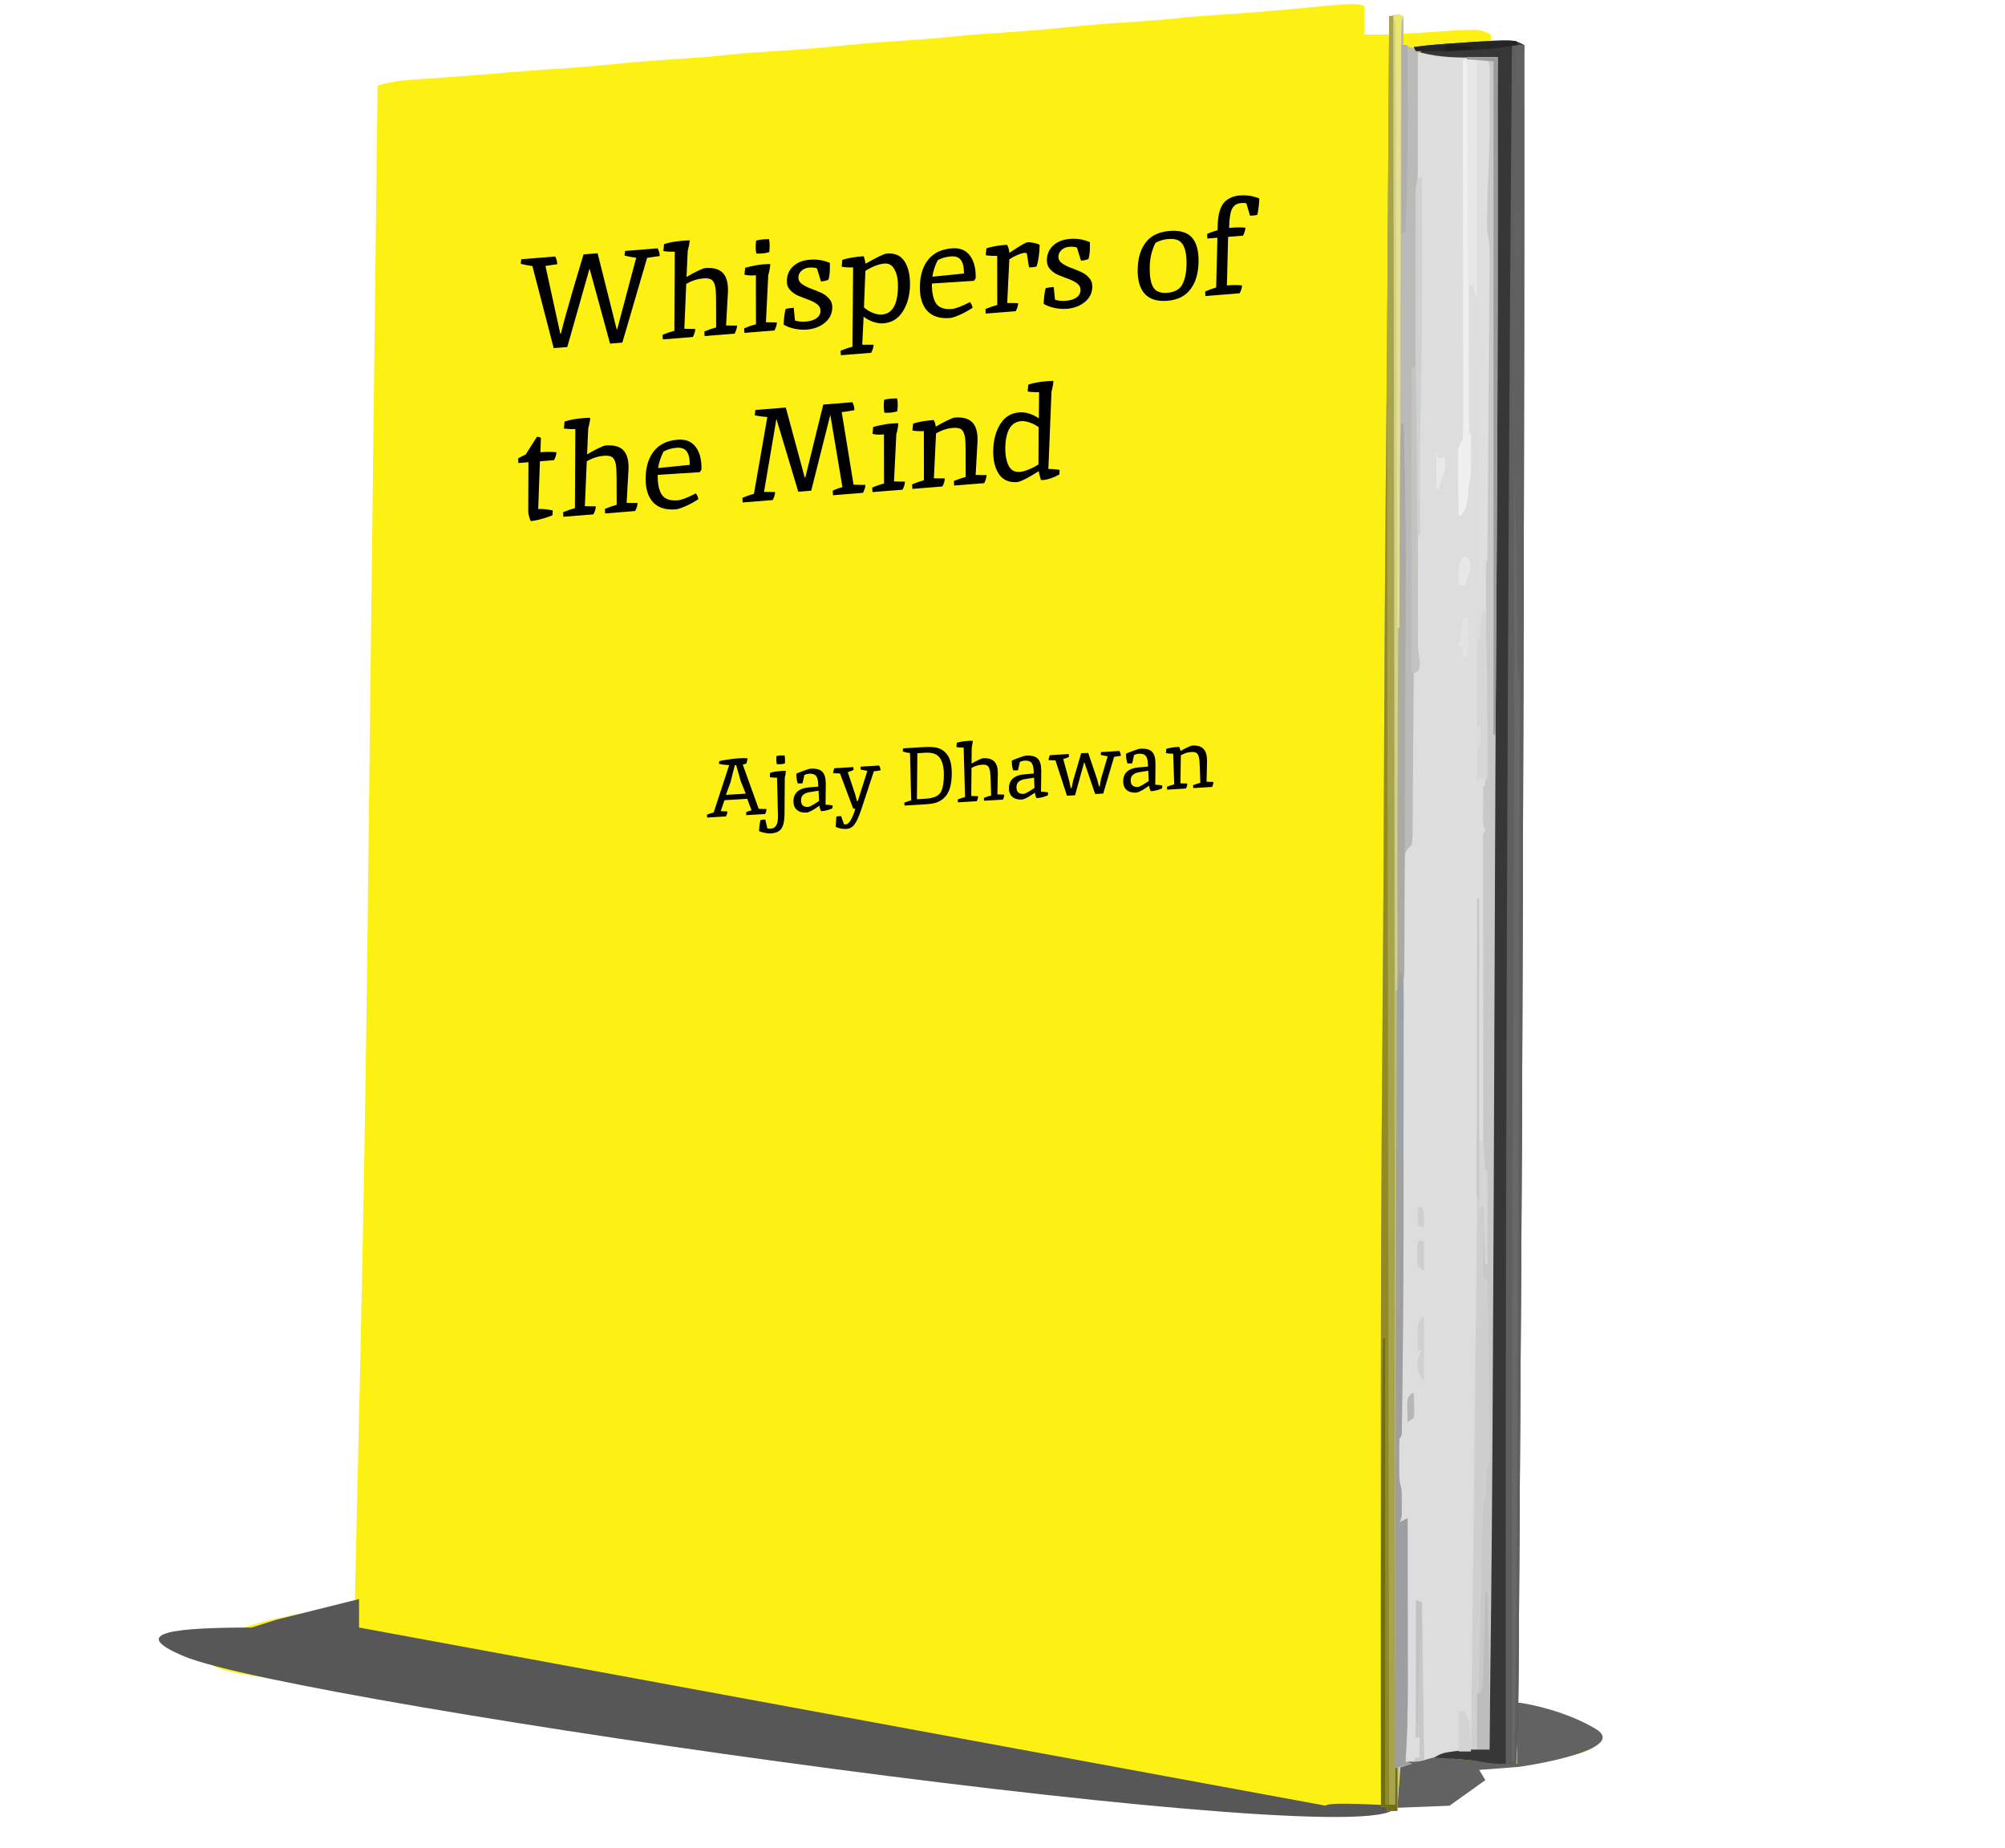 <svg width="980" height="903" viewBox="0 0 980 903" fill="none" xmlns="http://www.w3.org/2000/svg">
<g clip-path="url(#clip0_43_13)">
<path d="M666.99 2.966C666.91 7.563 666.829 12.161 666.747 16.897C676.625 17.003 686.357 16.605 696.219 15.902C723.006 13.999 723.006 13.999 728.675 16.897C727.179 105.77 725.583 194.642 722.719 334.295C722.489 345.421 722.259 356.546 722.03 367.672C720.167 458.102 718.297 548.532 714.937 686.626C714.733 694.823 714.53 703.019 714.327 711.216C713.339 751.11 712.338 791.003 711.317 830.897C712.537 830.957 713.756 831.017 715.012 831.079C716.63 831.163 718.248 831.247 719.867 831.332C720.668 831.371 721.47 831.41 722.295 831.45C727.445 831.724 732.342 832.313 737.362 833.412C739.634 833.888 741.873 834.188 744.187 834.442C749.598 835.062 754.575 836.539 759.762 838.041C761.635 838.578 763.512 839.102 765.393 839.611C775.432 842.356 775.432 842.356 779.3 844.828C780.561 848.078 780.518 850.552 779.143 853.784C774.166 856.967 769.22 858.031 763.33 857.764C762.279 858.421 761.228 859.078 760.146 859.755C754.616 860.828 748.938 860.863 743.335 860.75C743.323 861.407 743.312 862.063 743.3 862.74C742.066 862.719 740.833 862.699 739.562 862.678C735.472 862.678 731.591 863.119 727.538 863.735C724.735 864.081 721.929 864.404 719.124 864.73C719.805 865.387 720.486 866.044 721.188 866.72C720.8 869.323 720.247 871.339 718.967 873.686C717.582 873.686 716.196 873.686 714.769 873.686C714.757 874.343 714.746 875 714.734 875.676C713.349 875.676 711.963 875.676 710.536 875.676C710.524 876.333 710.513 876.99 710.501 877.667C709.387 877.867 709.387 877.867 708.251 878.071C705.173 878.674 702.151 879.401 699.108 880.154C694.913 881.15 690.829 881.999 686.524 882.396C684.771 882.58 683.025 882.83 681.286 883.114C668.837 885.026 656.46 884.899 643.909 884.837C640.129 884.819 636.348 884.817 632.567 884.817C617.056 884.795 601.681 884.51 586.294 882.767C584.717 882.592 583.14 882.419 581.563 882.246C580.278 882.104 580.278 882.104 578.967 881.959C573.119 881.327 567.264 880.746 561.411 880.154C558.873 879.895 556.336 879.636 553.798 879.377C549.619 878.951 545.439 878.534 541.257 878.133C532.442 877.273 523.831 876.067 515.164 874.366C512.168 873.86 509.306 873.492 506.283 873.23C501.01 872.743 495.783 872.083 490.547 871.354C489.606 871.225 488.666 871.095 487.697 870.962C475.464 869.274 463.24 867.525 451.017 865.777C437.016 863.777 423.005 861.872 408.969 860.08C402.86 859.299 396.754 858.499 390.648 857.702C389.418 857.543 388.187 857.383 386.919 857.218C375.603 855.74 364.324 854.083 353.054 852.345C343.327 850.847 333.594 849.396 323.837 848.062C322.917 847.935 321.996 847.808 321.048 847.678C320.2 847.563 319.352 847.449 318.479 847.331C317.371 847.182 317.371 847.182 316.242 847.029C314.09 846.762 314.09 846.762 311.132 846.818C311.144 846.162 311.155 845.505 311.167 844.828C310.475 845.017 309.783 845.205 309.07 845.399C304.974 845.947 301.334 845.319 297.328 844.641C295.535 844.356 293.741 844.071 291.947 843.786C290.987 843.632 290.027 843.477 289.038 843.318C283.697 842.471 278.343 841.691 272.99 840.91C271.846 840.742 270.703 840.575 269.525 840.402C261.047 839.166 252.559 838.005 244.064 836.867C233.746 835.485 223.457 833.984 213.176 832.389C204.991 831.129 196.788 830 188.573 828.906C176.234 827.26 163.953 825.39 151.678 823.39C148.995 822.958 146.31 822.539 143.623 822.127C105.124 816.218 105.124 816.218 99.838 809.463C99.48 808.655 99.122 807.847 98.753 807.014C99.111 806.357 99.469 805.7 99.837 805.024C100.53 805.024 101.223 805.024 101.937 805.024C101.948 804.367 101.96 803.71 101.971 803.033C117.813 794.13 136.875 790.329 154.731 787.112C153.302 787.392 156.16 786.835 154.731 787.112C165.768 784.962 170.055 784.126 173.676 784.126C173.953 788.067 172.736 798.973 173.022 803.033C174.758 715.853 177.582 621.71 179.273 484.132C179.293 482.514 179.312 480.896 179.332 479.277C179.81 439.652 180.281 400.026 180.748 360.4C181.05 334.745 181.355 309.089 181.662 283.434C181.672 282.579 181.682 281.723 181.693 280.842C181.795 272.248 181.898 263.653 182.001 255.058C182.21 237.578 182.419 220.097 182.628 202.617C182.637 201.815 182.647 201.013 182.657 200.186C183.287 147.382 183.911 94.579 184.534 41.775C189.938 40.254 195.006 39.363 200.598 39.007C201.414 38.949 202.23 38.891 203.071 38.831C205.703 38.645 208.335 38.469 210.967 38.292C214.603 38.037 218.239 37.778 221.875 37.519C222.758 37.456 223.642 37.394 224.553 37.33C239.239 36.287 253.88 34.782 268.577 33.876C280.474 33.14 292.32 32.11 304.185 30.936C314.486 29.932 324.785 29.196 335.11 28.539C341.856 28.103 348.571 27.574 355.293 26.848C363.496 25.964 371.697 25.422 379.928 24.92C391.627 24.203 403.264 23.179 414.927 21.98C425.084 20.953 435.238 20.229 445.422 19.583C452.208 19.146 458.963 18.619 465.726 17.892C473.732 17.032 481.737 16.474 489.77 15.964C499.999 15.312 510.185 14.46 520.385 13.414C531.829 12.241 543.262 11.355 554.739 10.627C561.525 10.191 568.28 9.663 575.043 8.936C583.006 8.083 590.967 7.518 598.956 7.008C609.837 6.313 620.684 5.422 631.54 4.396C662.376 1.499 662.376 1.499 666.99 2.966Z" fill="#FCF113"/>
<path d="M682 882.5C685 909 145 832.5 90 809.5C60.82 797.298 87.862 795.489 123 795.412L135.5 791.5L175.5 781.5V795.412L648 882.5C648 880.333 682 882.5 682 882.5Z" fill="#575757"/>
<path d="M684.5 863.5L683 883.5L708.5 882.5L726 870L723 865L742.5 863.5C760.833 860.833 794 853.4 780 845C766 836.6 748.5 832.833 741.5 832V862H736L700.5 858.5L695 860L687.5 861L690 862L684.5 863.5Z" fill="#626262"/>
<path d="M693 26C696.838 25.933 700.421 25.916 704.223 26.465C709.613 27.229 715.001 27.366 720.438 27.563C721.551 27.606 722.664 27.649 723.811 27.693C726.54 27.799 729.27 27.901 732 28C732.111 107.793 732.082 187.583 731.562 267.375C731.551 269.099 731.54 270.822 731.529 272.546C731.523 273.405 731.518 274.264 731.512 275.149C731.506 276.012 731.501 276.875 731.495 277.765C731.489 278.632 731.484 279.499 731.478 280.393C731.413 290.396 731.349 300.399 731.285 310.402C731.279 311.333 731.273 312.264 731.267 313.223C731.043 348.629 730.884 384.035 730.746 419.441C730.741 420.751 730.736 422.061 730.731 423.411C730.671 438.846 730.612 454.281 730.554 469.716C730.272 544.262 729.989 618.808 729.545 693.353C729.511 699.084 729.478 704.815 729.446 710.545C729.173 758.7 728.634 806.849 728 855C727.331 855.075 726.661 855.15 725.971 855.228C722.876 855.581 719.782 855.947 716.688 856.313C715.635 856.43 714.582 856.548 713.498 856.67C707.303 857.413 701.503 858.53 695.546 860.403C693 861 693 861 687 861C687 822.06 687 783.12 687 743C686.01 743.33 685.02 743.66 684 744C684.008 743.145 684.008 743.145 684.016 742.272C684.037 739.702 684.05 737.132 684.062 734.563C684.071 733.665 684.079 732.767 684.088 731.842C684.091 730.988 684.094 730.134 684.098 729.254C684.103 728.463 684.108 727.672 684.114 726.858C684.205 724.984 684.205 724.984 683 724C682.901 722.451 682.869 720.897 682.867 719.344C682.866 718.404 682.865 717.464 682.863 716.496C682.869 715.013 682.869 715.013 682.875 713.5C682.871 712.511 682.867 711.523 682.863 710.504C682.865 709.564 682.866 708.625 682.867 707.656C682.868 706.788 682.869 705.92 682.871 705.025C683 703 683 703 684 702C684.126 699.396 684.186 696.818 684.205 694.212C684.215 693.385 684.225 692.557 684.235 691.705C684.267 688.903 684.292 686.102 684.316 683.301C684.337 681.295 684.358 679.288 684.379 677.282C684.436 671.782 684.485 666.282 684.532 660.782C684.563 657.311 684.595 653.841 684.628 650.37C684.972 613.676 685.046 576.984 685.004 540.288C684.929 471.188 684.929 471.188 685.289 442.844C685.312 440.835 685.329 438.827 685.346 436.818C685.379 433.26 685.43 429.702 685.488 426.145C685.495 425.135 685.501 424.126 685.508 423.086C685.527 422.181 685.547 421.276 685.568 420.343C685.579 419.569 685.59 418.794 685.601 417.996C686 416 686 416 687.503 414.727C689.941 411.914 689.413 408.577 689.385 405.028C689.39 404.216 689.396 403.404 689.401 402.568C689.411 400.805 689.414 399.042 689.411 397.279C689.406 394.488 689.42 391.698 689.439 388.907C689.476 382.98 689.49 377.052 689.5 371.125C689.512 364.264 689.534 357.402 689.58 350.541C689.594 347.793 689.589 345.045 689.585 342.297C689.594 340.608 689.604 338.92 689.615 337.231C689.609 336.468 689.603 335.705 689.597 334.92C689.636 331.506 689.808 329.319 691.587 326.361C693.509 323.15 692.642 321.668 692 318C691.849 315.033 691.865 312.069 691.873 309.098C691.871 308.212 691.87 307.326 691.868 306.413C691.864 303.446 691.867 300.479 691.871 297.513C691.869 295.381 691.867 293.249 691.865 291.117C691.861 285.309 691.863 279.502 691.866 273.694C691.868 267.552 691.866 261.41 691.864 255.268C691.862 244.89 691.865 234.511 691.87 224.133C691.874 213.608 691.875 203.084 691.87 192.559C691.818 79.448 691.818 79.448 693 26Z" fill="#DDDDDD"/>
<path d="M745 22C745.053 111.31 745.01 200.618 744.605 340.958C744.57 352.138 744.537 363.319 744.503 374.5C743.96 556.549 743.96 556.549 743.109 686.083C743.013 699.788 742.927 713.492 742.844 727.197C742.763 740.485 742.679 753.773 742.591 767.06C742.581 768.647 742.571 770.234 742.56 771.82C742.555 772.597 742.55 773.374 742.545 774.175C742.51 779.477 742.478 784.78 742.446 790.082C742.404 797.011 742.357 803.94 742.308 810.87C742.29 813.366 742.275 815.862 742.26 818.359C742.177 832.932 741.828 847.449 741 862C739.406 862.011 737.812 862.019 736.217 862.025C735.329 862.03 734.442 862.034 733.527 862.039C730.411 861.991 727.445 861.584 724.375 861.062C716.6 859.855 708.85 859.387 701 859C704.54 856.64 706.922 856.41 711.125 855.875C713.016 855.624 713.016 855.624 714.945 855.367C717.895 855.047 720.787 854.961 723.753 854.977C724.952 854.982 724.952 854.982 726.174 854.987C727.078 854.993 727.078 854.993 728 855C727.999 854.133 727.998 853.265 727.997 852.372C727.956 814.132 727.929 775.892 728.184 737.652C728.191 736.575 728.191 736.575 728.198 735.476C728.248 727.96 728.3 720.445 728.353 712.929C728.485 694.319 728.604 675.708 728.719 657.098C728.728 655.652 728.728 655.652 728.737 654.178C728.944 620.638 729.095 587.099 729.219 553.559C729.228 551.158 729.237 548.758 729.245 546.357C729.287 535.227 729.327 524.098 729.368 512.968C729.691 424.113 730.112 335.26 731.062 177.937C731.074 176.04 731.086 174.143 731.098 172.245C731.394 124.163 731.694 76.082 732 28C731.322 28.007 730.645 28.014 729.947 28.022C726.828 28.051 723.709 28.068 720.59 28.086C718.991 28.103 718.991 28.103 717.361 28.121C708.725 28.157 700.298 27.566 692 25C691.67 24.34 691.34 23.68 691 23C698.557 21.936 706.138 21.443 713.75 20.938C715.044 20.847 716.338 20.756 717.672 20.662C739.728 19.183 739.728 19.183 745 22Z" fill="#373737"/>
<path d="M686 8C686 12.62 686 17.24 686 22C688.97 22.99 691.94 23.98 695 25C694.34 25.33 693.68 25.66 693 26C692.977 63.097 692.959 100.194 692.949 137.291C692.948 141.669 692.946 146.048 692.945 150.426C692.945 151.734 692.945 151.734 692.944 153.068C692.94 167.186 692.932 181.305 692.923 195.424C692.913 209.909 692.908 224.393 692.906 238.878C692.904 247.817 692.9 256.757 692.892 265.696C692.887 271.824 692.885 277.952 692.886 284.081C692.887 287.617 692.886 291.154 692.881 294.691C692.875 298.525 692.877 302.359 692.88 306.193C692.875 307.871 692.875 307.871 692.871 309.583C692.88 314.52 693.044 319.138 694 324C693.687 326.312 693.687 326.312 693 328C692.34 328.33 691.68 328.66 691 329C690.994 330.046 690.988 331.091 690.982 332.169C690.925 342.013 690.852 351.857 690.764 361.701C690.719 366.762 690.68 371.824 690.653 376.885C690.628 381.767 690.587 386.65 690.537 391.532C690.52 393.397 690.509 395.262 690.502 397.126C690.493 399.734 690.465 402.341 690.432 404.948C690.434 405.723 690.435 406.498 690.437 407.296C690.399 409.45 690.399 409.45 690 413C689.506 413.46 689.011 413.919 688.502 414.393C686.388 416.654 686.603 418.196 686.568 421.257C686.548 422.347 686.528 423.437 686.508 424.561C686.501 425.757 686.495 426.953 686.488 428.185C686.47 429.442 686.452 430.699 686.434 431.995C686.385 435.454 686.356 438.913 686.33 442.372C686.306 445.301 686.272 448.229 686.237 451.158C685.896 480.339 685.915 509.523 685.982 538.705C686.015 553.31 686.023 567.915 686.027 582.519C686.028 583.602 686.028 583.602 686.028 584.706C686.035 611.34 685.908 637.972 685.595 664.605C685.563 667.366 685.532 670.127 685.503 672.888C685.456 677.106 685.405 681.323 685.347 685.541C685.327 687.052 685.308 688.564 685.291 690.076C685.267 692.095 685.236 694.115 685.205 696.134C685.19 697.253 685.174 698.371 685.158 699.523C685 702 685 702 684 703C683.901 704.514 683.869 706.033 683.867 707.551C683.866 708.477 683.865 709.403 683.863 710.357C683.867 711.333 683.871 712.308 683.875 713.312C683.871 714.276 683.867 715.24 683.863 716.232C683.865 717.627 683.865 717.627 683.867 719.051C683.868 719.903 683.869 720.756 683.871 721.634C683.994 723.899 684.425 725.815 685 728C685.093 730.373 685.13 732.75 685.125 735.125C685.127 736.365 685.13 737.605 685.133 738.883C685 742 685 742 684 744C685.32 743.34 686.64 742.68 688 742C688.023 754.71 688.041 767.42 688.052 780.131C688.057 786.034 688.064 791.938 688.075 797.842C688.086 803.554 688.092 809.267 688.095 814.979C688.097 817.143 688.1 819.307 688.106 821.471C688.138 834.684 687.855 847.813 687 861C687.99 861.33 688.98 861.66 690 862C688.02 862.66 686.04 863.32 684 864C683.67 870.93 683.34 877.86 683 885C681.35 885 679.7 885 678 885C678 884.34 678 883.68 678 883C677.01 883 676.02 883 675 883C674.977 848.617 674.959 814.233 674.949 779.85C674.948 775.704 674.946 771.558 674.945 767.412C674.945 766.587 674.944 765.762 674.944 764.912C674.94 753.494 674.934 742.076 674.926 730.658C674.87 651.6 675.073 572.553 675.782 493.497C676.01 468.036 676.161 442.575 676.281 417.113C676.291 415.137 676.3 413.161 676.31 411.185C676.356 401.491 676.401 391.797 676.445 382.103C676.54 361.433 676.644 340.763 676.75 320.094C676.758 318.579 676.758 318.579 676.766 317.034C676.946 282.12 677.204 247.208 677.561 212.295C677.624 206.189 677.685 200.083 677.746 193.976C677.756 192.949 677.766 191.921 677.777 190.862C678.138 153.971 678.335 117.079 678.562 80.187C678.574 78.36 678.585 76.533 678.596 74.706C678.733 52.471 678.868 30.235 679 8C682.01 7.066 682.866 6.955 686 8Z" fill="#BABBB8"/>
<path d="M739 22C740.98 22 742.96 22 745 22C745.053 111.31 745.01 200.618 744.605 340.958C744.57 352.138 744.537 363.319 744.503 374.5C743.96 556.549 743.96 556.549 743.109 686.083C743.013 699.788 742.927 713.492 742.844 727.197C742.763 740.485 742.679 753.773 742.592 767.06C742.581 768.647 742.571 770.234 742.56 771.82C742.555 772.597 742.55 773.374 742.545 774.175C742.51 779.477 742.478 784.78 742.446 790.082C742.404 797.011 742.357 803.94 742.308 810.87C742.29 813.366 742.275 815.862 742.261 818.359C742.177 832.932 741.828 847.449 741 862C739.35 862 737.7 862 736 862C735.912 774.152 735.854 686.303 736.438 479.062C736.44 478.268 736.443 477.474 736.446 476.656C736.744 391.256 737.077 305.856 738 158C738.006 157.18 738.011 156.36 738.017 155.515C738.324 111.01 738.651 66.505 739 22Z" fill="#5F5F5F"/>
<path d="M679 8C679.66 8 680.32 8 681 8C681.33 290.48 681.66 572.96 682 864C682.33 864 682.66 864 683 864C683 870.93 683 877.86 683 885C681.35 885 679.7 885 678 885C678 884.34 678 883.68 678 883C677.01 883 676.02 883 675 883C674.977 848.617 674.959 814.233 674.949 779.85C674.948 775.704 674.946 771.558 674.945 767.412C674.945 766.587 674.944 765.762 674.944 764.912C674.94 753.494 674.934 742.076 674.926 730.659C674.87 651.6 675.073 572.553 675.782 493.497C676.01 468.036 676.161 442.575 676.281 417.113C676.291 415.137 676.3 413.161 676.31 411.186C676.356 401.491 676.401 391.797 676.445 382.103C676.54 361.433 676.644 340.763 676.75 320.094C676.758 318.579 676.758 318.579 676.766 317.034C676.946 282.12 677.204 247.208 677.561 212.295C677.624 206.189 677.685 200.083 677.746 193.977C677.756 192.949 677.766 191.921 677.777 190.862C678.138 153.972 678.335 117.079 678.562 80.188C678.574 78.36 678.585 76.533 678.596 74.706C678.733 52.471 678.868 30.235 679 8Z" fill="#918B25"/>
<path d="M717 28C721.95 28 726.9 28 732 28C732.11 107.793 732.082 187.583 731.562 267.375C731.551 269.099 731.54 270.822 731.529 272.546C731.523 273.405 731.518 274.264 731.512 275.149C731.506 276.012 731.501 276.875 731.495 277.765C731.489 278.632 731.484 279.499 731.478 280.393C731.413 290.396 731.349 300.399 731.285 310.402C731.279 311.333 731.273 312.264 731.267 313.223C731.043 348.629 730.884 384.035 730.746 419.441C730.741 420.751 730.736 422.061 730.731 423.411C730.671 438.846 730.612 454.281 730.554 469.716C730.272 544.262 729.989 618.808 729.545 693.353C729.511 699.083 729.478 704.814 729.446 710.545C729.173 758.7 728.634 806.849 728 855C726.02 855 724.04 855 722 855C721.826 827.484 722.304 799.997 722.927 772.49C723.051 766.997 723.17 761.504 723.289 756.012C723.522 745.341 723.759 734.67 724 724C724.33 724 724.66 724 725 724C725.144 722.701 725.289 721.401 725.438 720.062C725.875 716.125 725.875 716.125 727 715C727.076 712.241 727.086 709.507 727.053 706.748C727.047 705.883 727.041 705.018 727.034 704.127C727.011 701.253 726.981 698.378 726.949 695.504C726.93 693.515 726.911 691.526 726.892 689.536C726.851 685.361 726.806 681.185 726.758 677.01C726.697 671.648 726.651 666.287 726.607 660.925C726.572 656.815 726.528 652.705 726.481 648.595C726.46 646.618 726.442 644.641 726.427 642.663C726.406 639.902 726.372 637.142 726.335 634.381C726.331 633.558 726.327 632.734 726.323 631.886C726.423 627.473 726.423 627.473 724 624C723.805 621.022 723.805 621.022 723.875 617.234C723.883 616.563 723.89 615.892 723.898 615.201C723.931 612.329 723.987 609.459 724.041 606.587C724.077 604.491 724.101 602.394 724.125 600.297C724.148 599.042 724.171 597.788 724.195 596.495C724.167 593.052 724.167 593.052 723.003 590.178C721.941 586.812 721.754 584.18 721.759 580.66C721.757 579.406 721.754 578.153 721.751 576.861C721.758 575.485 721.766 574.109 721.773 572.733C721.774 571.274 721.773 569.815 721.772 568.356C721.771 564.406 721.783 560.456 721.797 556.506C721.81 552.374 721.811 548.242 721.813 544.11C721.819 536.29 721.836 528.471 721.856 520.651C721.878 511.747 721.889 502.842 721.899 493.938C721.92 475.625 721.955 457.313 722 439C722.33 439 722.66 439 723 439C723 478.27 723 517.54 723 558C723.66 558 724.32 558 725 558C724.999 557.223 724.998 556.445 724.997 555.645C724.975 536.759 724.959 517.874 724.948 498.988C724.943 489.855 724.936 480.722 724.925 471.59C724.915 463.632 724.908 455.675 724.906 447.718C724.905 443.502 724.902 439.286 724.894 435.07C724.888 431.107 724.885 427.143 724.887 423.18C724.887 421.721 724.885 420.262 724.881 418.803C724.876 416.82 724.878 414.836 724.88 412.853C724.879 411.74 724.878 410.628 724.877 409.481C725 407 725 407 726 406C725.505 404.515 725.505 404.515 725 403C724.919 401.519 724.892 400.034 724.902 398.551C724.906 397.703 724.909 396.856 724.912 395.982C724.925 394.661 724.925 394.661 724.938 393.312C724.942 392.42 724.947 391.527 724.951 390.607C724.963 388.405 724.979 386.202 725 384C725.33 384 725.66 384 726 384C726.15 349.816 726.295 315.632 726.433 281.448C726.45 277.414 726.466 273.38 726.482 269.345C726.485 268.542 726.489 267.739 726.492 266.912C726.545 253.901 726.601 240.891 726.659 227.88C726.718 214.534 726.773 201.187 726.825 187.84C726.857 179.602 726.892 171.365 726.931 163.127C726.957 157.481 726.98 151.834 727 146.188C727.011 142.929 727.025 139.669 727.042 136.41C727.06 132.878 727.072 129.346 727.082 125.814C727.089 124.781 727.096 123.749 727.103 122.686C727.105 121.265 727.105 121.265 727.107 119.816C727.111 119.001 727.114 118.186 727.118 117.346C726.991 114.815 726.509 112.479 726 110C725.902 107.135 725.859 104.302 725.875 101.438C725.877 100.57 725.879 99.702 725.881 98.808C725.934 90.282 726.296 81.772 726.642 73.255C727.185 58.839 727.092 44.423 727 30C723.7 29.67 720.4 29.34 717 29C717 28.67 717 28.34 717 28Z" fill="#C8C8C8"/>
<path d="M715 29C718.96 29 722.92 29 727 29C728.625 32.25 728.142 35.821 728.133 39.391C728.134 40.239 728.135 41.087 728.137 41.96C728.139 44.724 728.132 47.487 728.125 50.25C728.124 51.187 728.123 52.124 728.122 53.089C728.11 64.347 727.988 75.571 727.36 86.813C727.024 92.899 726.888 98.967 726.875 105.062C726.871 105.891 726.866 106.72 726.861 107.573C726.864 108.73 726.864 108.73 726.867 109.91C726.868 110.582 726.869 111.254 726.871 111.946C726.948 114.044 726.948 114.044 727.503 116.223C728.066 119.371 728.106 122.287 728.082 125.486C728.075 126.797 728.068 128.108 728.061 129.459C728.048 130.904 728.035 132.35 728.022 133.796C728.012 135.324 728.002 136.852 727.993 138.38C727.966 142.522 727.933 146.664 727.899 150.806C727.865 155.137 727.837 159.468 727.807 163.799C727.751 171.997 727.69 180.196 727.627 188.394C727.555 197.729 727.489 207.064 727.424 216.399C727.289 235.599 727.147 254.8 727 274C726.34 274 725.68 274 725 274C724.67 277.96 724.34 281.92 724 286C723.67 286 723.34 286 723 286C723 250.36 723 214.72 723 178C723.66 178 724.32 178 725 178C725 174.04 725 170.08 725 166C724.34 166.99 723.68 167.98 723 169C722.98 168.304 722.96 167.609 722.94 166.892C722.844 163.719 722.735 160.547 722.625 157.375C722.594 156.281 722.563 155.186 722.531 154.059C722.337 148.711 722.153 143.989 720 139C719.01 139.495 719.01 139.495 718 140C718 163.76 718 187.52 718 212C718.33 212 718.66 212 719 212C719 233 719 233 718 236C717.85 237.79 717.728 239.582 717.625 241.375C717.276 245.625 716.802 248.615 714 252C713.67 252 713.34 252 713 252C712.951 247.213 712.914 242.426 712.89 237.638C712.88 236.01 712.866 234.381 712.849 232.753C712.825 230.412 712.814 228.071 712.805 225.73C712.794 225.002 712.784 224.274 712.773 223.524C712.773 219.787 712.871 218.193 715 215C715.189 212.488 715.261 210.089 715.241 207.578C715.243 206.435 715.243 206.435 715.246 205.269C715.249 202.707 715.238 200.146 715.227 197.585C715.227 195.752 715.227 193.919 715.228 192.086C715.229 187.103 715.217 182.12 715.203 177.137C715.19 171.932 715.189 166.727 715.187 161.522C715.181 151.662 715.164 141.802 715.144 131.943C715.122 120.719 715.111 109.496 715.101 98.272C715.08 75.181 715.045 52.091 715 29Z" fill="#DFDFDF"/>
<path d="M683 7C683.99 7.33 684.98 7.66 686 8C685.67 8.66 685.34 9.32 685 10C684.902 11.792 684.868 13.588 684.864 15.383C684.859 16.535 684.854 17.686 684.849 18.873C684.849 20.79 684.849 20.79 684.849 22.746C684.845 24.112 684.84 25.477 684.836 26.843C684.824 30.622 684.819 34.401 684.814 38.18C684.808 42.273 684.796 46.367 684.785 50.46C684.767 57.624 684.752 64.788 684.74 71.951C684.721 82.532 684.697 93.113 684.671 103.694C684.629 121.354 684.59 139.014 684.554 156.674C684.503 181.843 684.445 207.011 684.385 232.18C684.372 237.709 684.358 243.238 684.345 248.767C684.329 255.428 684.314 262.089 684.298 268.751C684.263 283.31 684.229 297.869 684.195 312.428C684.009 392.833 683.785 473.238 683.523 553.643C683.505 559.22 683.487 564.798 683.469 570.376C683.184 658.807 682.826 747.237 682 881C681.67 881 681.34 881 681 881C681 592.91 681 304.82 681 8C681.66 7.67 682.32 7.34 683 7Z" fill="#BDBE78"/>
<path d="M685 207C685.33 207 685.66 207 686 207C686.87 237.167 687.09 267.293 686.899 297.471C686.864 303.329 686.836 309.188 686.807 315.046C686.758 325.002 686.704 334.957 686.648 344.913C686.509 369.555 686.39 394.196 686.272 418.838C686.254 422.707 686.235 426.575 686.216 430.443C686.018 471.452 685.938 512.459 685.995 553.468C686.045 590.492 686.017 627.51 685.595 664.531C685.563 667.332 685.533 670.133 685.503 672.933C685.457 677.139 685.405 681.345 685.347 685.551C685.327 687.058 685.308 688.566 685.291 690.073C685.267 692.093 685.236 694.114 685.205 696.134C685.19 697.253 685.174 698.371 685.158 699.523C685 702 685 702 684 703C683.901 704.514 683.869 706.033 683.867 707.551C683.866 708.477 683.865 709.403 683.863 710.357C683.867 711.333 683.871 712.308 683.875 713.312C683.871 714.276 683.867 715.24 683.863 716.232C683.865 717.628 683.865 717.628 683.867 719.051C683.868 719.903 683.869 720.756 683.871 721.634C683.994 723.899 684.426 725.815 685 728C685.093 730.374 685.13 732.75 685.125 735.125C685.128 736.365 685.13 737.605 685.133 738.883C685 742 685 742 684 744C685.32 743.34 686.64 742.68 688 742C688.023 754.71 688.041 767.42 688.052 780.131C688.057 786.035 688.064 791.938 688.075 797.842C688.086 803.554 688.092 809.267 688.095 814.979C688.097 817.143 688.1 819.307 688.106 821.472C688.138 834.684 687.855 847.813 687 861C687.99 861.33 688.98 861.66 690 862C687.36 862.66 684.72 863.32 682 864C681.855 776.428 682.002 688.857 683.456 301.337C683.49 295.411 683.522 289.486 683.554 283.56C683.595 275.89 683.642 268.22 683.692 260.549C683.71 257.87 683.725 255.191 683.739 252.512C683.822 237.316 684.176 222.174 685 207Z" fill="#9C9EA0"/>
<path d="M679 8C679.66 8 680.32 8 681 8C681.33 296.42 681.66 584.84 682 882C681.01 882 680.02 882 679 882C678.904 822.057 678.809 762.114 678.714 702.171C678.713 701.279 678.711 700.388 678.71 699.469C678.679 680.074 678.648 660.679 678.618 641.284C678.603 631.769 678.588 622.253 678.573 612.737C678.57 611.317 678.57 611.317 678.568 609.868C678.52 579.358 678.471 548.848 678.423 518.339C678.372 486.901 678.323 455.464 678.273 424.026C678.266 419.553 678.259 415.08 678.252 410.607C678.251 409.727 678.249 408.847 678.248 407.94C678.229 395.675 678.209 383.41 678.189 371.145C677.869 172.446 677.869 172.446 678.202 126.389C678.232 122.164 678.259 117.939 678.286 113.714C678.337 105.862 678.391 98.009 678.445 90.156C678.508 81.153 678.567 72.15 678.627 63.148C678.748 44.765 678.873 26.383 679 8Z" fill="#A8A34D"/>
<path d="M739 22C740.98 22 742.96 22 745 22C744.971 22.672 744.942 23.345 744.913 24.038C743.868 49.435 743.8 74.827 743.73 100.243C743.711 106.577 743.687 112.911 743.664 119.245C743.625 130.234 743.588 141.222 743.555 152.211C743.518 163.855 743.48 175.499 743.44 187.143C743.437 187.877 743.435 188.61 743.432 189.366C743.419 193.099 743.406 196.832 743.393 200.565C743.3 227.03 743.211 253.495 743.125 279.96C743.104 286.347 743.083 292.734 743.063 299.121C743.06 299.911 743.057 300.701 743.055 301.515C742.956 331.779 742.853 362.043 742.75 392.307C742.747 393.065 742.745 393.824 742.742 394.605C742.665 417.452 742.586 440.299 742.508 463.147C742.5 465.419 742.492 467.691 742.484 469.963C742.201 552.319 741.911 634.675 741.545 717.03C741.51 724.899 741.477 732.768 741.446 740.637C741.408 750.045 741.367 759.453 741.322 768.861C741.299 773.557 741.278 778.253 741.261 782.949C741.162 808.976 740.688 834.982 740 861C739.67 861 739.34 861 739 861C738.969 828.375 738.949 795.75 738.938 763.125C738.937 761.879 738.937 760.634 738.936 759.351C738.917 702.987 738.91 646.624 739.223 590.262C739.228 589.281 739.234 588.3 739.239 587.29C739.327 571.468 739.422 555.647 739.518 539.825C739.861 483.103 740.042 426.383 740.032 369.66C740.031 367.334 740.031 365.008 740.031 362.683C740.026 332.002 740.011 301.321 739.977 270.641C739.96 255.654 739.947 240.667 739.939 225.68C739.938 224.279 739.937 222.877 739.936 221.476C739.897 155.315 740.391 89.159 741 23C740.34 22.67 739.68 22.34 739 22Z" fill="#686868"/>
<path d="M722 587C722.33 587 722.66 587 723 587C724.755 591.529 725.218 595.199 725.125 600.043C725.117 600.693 725.11 601.344 725.102 602.014C725.078 604.072 725.041 606.129 725 608.188C724.947 610.91 724.907 613.632 724.875 616.355C724.84 618.16 724.84 618.16 724.805 620.001C724.761 623.183 724.761 623.183 727 626C727.219 628.862 727.322 631.63 727.335 634.495C727.346 635.362 727.358 636.228 727.37 637.122C727.406 639.99 727.428 642.858 727.449 645.727C727.47 647.715 727.492 649.704 727.515 651.693C727.561 655.861 727.599 660.028 727.633 664.196C727.677 669.551 727.733 674.906 727.795 680.261C727.841 684.366 727.882 688.472 727.921 692.578C727.94 694.553 727.96 696.528 727.982 698.504C728.011 701.257 728.033 704.011 728.053 706.764C728.063 707.588 728.073 708.412 728.083 709.261C728.094 711.174 728.053 713.087 728 715C727.67 715.33 727.34 715.66 727 716C726.763 718.859 726.578 721.699 726.438 724.562C726.373 725.772 726.373 725.772 726.307 727.006C726.2 729.004 726.1 731.002 726 733C725.67 733 725.34 733 725 733C724.01 773.26 723.02 813.52 722 855C721.01 855 720.02 855 719 855C719.99 766.56 720.98 678.12 722 587Z" fill="#CFCFCF"/>
<path d="M715 29C717.31 29 719.62 29 722 29C722 66.95 722 104.9 722 144C721.67 144 721.34 144 721 144C720.505 141.525 720.505 141.525 720 139C719.01 139.495 719.01 139.495 718 140C718 163.76 718 187.52 718 212C718.33 212 718.66 212 719 212C719 233 719 233 718 236C717.85 237.79 717.728 239.582 717.625 241.375C717.276 245.625 716.802 248.615 714 252C713.67 252 713.34 252 713 252C712.951 247.213 712.914 242.426 712.89 237.638C712.88 236.01 712.866 234.381 712.849 232.753C712.825 230.412 712.814 228.071 712.805 225.73C712.794 225.002 712.784 224.274 712.773 223.524C712.773 219.787 712.871 218.193 715 215C715.189 212.488 715.261 210.089 715.241 207.578C715.243 206.435 715.243 206.435 715.246 205.269C715.249 202.707 715.238 200.146 715.227 197.585C715.227 195.752 715.227 193.919 715.228 192.086C715.229 187.103 715.217 182.12 715.203 177.137C715.19 171.932 715.189 166.727 715.187 161.522C715.181 151.662 715.164 141.802 715.144 131.943C715.122 120.719 715.111 109.496 715.101 98.272C715.08 75.181 715.045 52.091 715 29Z" fill="#E7E7E7"/>
<path d="M683 7C683.99 7.33 684.98 7.66 686 8C685.67 8.66 685.34 9.32 685 10C684.901 11.995 684.868 13.994 684.864 15.992C684.859 17.278 684.854 18.564 684.849 19.889C684.849 21.33 684.849 22.772 684.849 24.213C684.845 25.735 684.84 27.256 684.836 28.777C684.824 32.977 684.819 37.177 684.814 41.377C684.808 45.905 684.796 50.433 684.785 54.961C684.767 62.833 684.752 70.704 684.74 78.576C684.721 90.055 684.697 101.534 684.67 113.013C684.627 131.765 684.588 150.517 684.552 169.27C684.549 170.955 684.549 170.955 684.546 172.675C684.537 177.219 684.528 181.763 684.52 186.307C684.496 198.624 684.472 210.941 684.448 223.258C684.446 224.353 684.443 225.449 684.441 226.578C684.404 245.153 684.364 263.729 684.322 282.305C684.299 292.68 684.277 303.055 684.26 313.43C684.166 370.292 683.734 427.143 683 484C682.67 484 682.34 484 682 484C681.67 326.92 681.34 169.84 681 8C681.66 7.67 682.32 7.34 683 7Z" fill="#D4D283"/>
<path d="M739 22C740.98 22 742.96 22 745 22C744.971 22.787 744.942 23.573 744.911 24.383C744.21 43.637 743.838 62.863 743.795 82.131C743.786 84.884 743.775 87.637 743.765 90.391C743.743 96.243 743.725 102.095 743.709 107.947C743.686 116.408 743.658 124.869 743.629 133.329C743.581 147.066 743.538 160.803 743.497 174.54C743.458 187.861 743.416 201.181 743.372 214.501C743.37 215.326 743.367 216.152 743.364 217.002C743.35 221.143 743.337 225.284 743.323 229.425C743.21 263.617 743.103 297.808 743 332C742.67 332 742.34 332 742 332C741.99 331.209 741.979 330.418 741.969 329.603C741.869 321.975 741.766 314.348 741.661 306.72C741.607 302.803 741.553 298.886 741.503 294.969C741.3 279.374 741.06 263.785 740.541 248.196C740.022 232.59 739.842 216.998 739.871 201.383C739.875 199.202 739.877 197.021 739.878 194.84C739.911 137.56 740.522 80.278 741 23C740.34 22.67 739.68 22.34 739 22Z" fill="#616161"/>
<path d="M685 207C685.33 207 685.66 207 686 207C686.913 238.53 687.12 270.03 686.998 301.571C686.984 305.304 686.972 309.036 686.96 312.769C686.917 325.825 686.868 338.882 686.813 351.939C686.765 363.395 686.73 374.851 686.704 386.307C686.678 397.473 686.64 408.639 686.592 419.805C686.565 426.04 686.543 432.276 686.533 438.512C686.523 444.337 686.499 450.162 686.464 455.987C686.454 458.123 686.448 460.26 686.448 462.396C686.448 465.305 686.429 468.213 686.405 471.121C686.41 471.971 686.414 472.82 686.418 473.695C686.362 478.04 686.19 480.874 683 484C682.836 427.889 683.065 371.781 683.39 315.672C683.427 309.134 683.463 302.597 683.497 296.059C683.54 287.954 683.586 279.849 683.637 271.744C683.663 267.544 683.688 263.343 683.709 259.142C683.798 241.742 683.992 224.377 685 207Z" fill="#ABAAA4"/>
<path d="M717 28C721.95 28 726.9 28 732 28C732.032 50.917 732.051 73.833 732.062 96.75C732.063 97.621 732.063 98.492 732.064 99.39C732.093 160.574 731.881 221.755 731.5 282.938C731.494 283.898 731.488 284.858 731.482 285.847C731.33 310.231 731.17 334.616 731 359C730.67 359 730.34 359 730 359C730 250.43 730 141.86 730 30C725.71 29.67 721.42 29.34 717 29C717 28.67 717 28.34 717 28Z" fill="#9B9B9B"/>
<path d="M715 29C715.66 29 716.32 29 717 29C717.33 89.39 717.66 149.78 718 212C718.33 212 718.66 212 719 212C719 233 719 233 718 236C717.85 237.79 717.728 239.582 717.625 241.375C717.276 245.625 716.802 248.615 714 252C713.67 252 713.34 252 713 252C712.951 247.213 712.914 242.426 712.89 237.638C712.88 236.01 712.866 234.381 712.849 232.753C712.825 230.412 712.814 228.071 712.805 225.73C712.794 225.002 712.784 224.274 712.773 223.524C712.773 219.787 712.871 218.193 715 215C715.189 212.488 715.261 210.089 715.241 207.578C715.243 206.435 715.243 206.435 715.246 205.269C715.249 202.707 715.238 200.146 715.227 197.585C715.227 195.752 715.227 193.919 715.228 192.086C715.229 187.103 715.217 182.12 715.203 177.137C715.19 171.932 715.189 166.727 715.187 161.522C715.181 151.662 715.164 141.802 715.144 131.943C715.122 120.719 715.111 109.496 715.101 98.272C715.08 75.181 715.045 52.091 715 29Z" fill="#EFEFEF"/>
<path d="M676 654C676.33 654 676.66 654 677 654C677 729.24 677 804.48 677 882C678.65 882 680.3 882 682 882C682 876.06 682 870.12 682 864C682.33 864 682.66 864 683 864C683 870.93 683 877.86 683 885C681.35 885 679.7 885 678 885C678 884.34 678 883.68 678 883C677.01 883 676.02 883 675 883C674.969 861.708 674.949 840.417 674.937 819.125C674.937 817.943 674.937 817.943 674.936 816.738C674.913 774.593 674.973 732.454 675.5 690.312C675.512 689.355 675.524 688.398 675.536 687.412C675.677 676.274 675.83 665.137 676 654Z" fill="#736E11"/>
<path d="M693 87C693.66 87 694.32 87 695 87C695.031 99.604 695.051 112.208 695.063 124.812C695.063 125.749 695.064 126.685 695.065 127.65C695.085 152.786 694.973 177.902 694.354 203.032C694.118 212.732 693.966 222.422 694.004 232.125C694.007 233.1 694.011 234.075 694.015 235.079C694.035 239.67 694.07 244.26 694.125 248.85C694.137 250.443 694.149 252.036 694.16 253.629C694.174 254.353 694.187 255.077 694.201 255.824C694.21 257.55 694.114 259.277 694 261C693.01 261.99 693.01 261.99 692 263C691.977 240.643 691.959 218.286 691.948 195.929C691.943 185.549 691.936 175.168 691.925 164.788C691.915 155.742 691.908 146.696 691.906 137.65C691.905 132.859 691.902 128.068 691.894 123.277C691.887 118.769 691.885 114.261 691.887 109.753C691.887 108.097 691.885 106.441 691.881 104.785C691.876 102.527 691.877 100.269 691.88 98.011C691.879 96.746 691.878 95.481 691.877 94.178C691.978 91.574 692.222 89.468 693 87Z" fill="#D0D0D0"/>
<path d="M684 475C684.33 475 684.66 475 685 475C685.976 479.88 686.136 484.619 686.114 489.576C686.114 490.415 686.114 491.255 686.114 492.12C686.113 494.88 686.106 497.639 686.098 500.398C686.096 502.318 686.094 504.238 686.093 506.157C686.09 511.198 686.08 516.238 686.069 521.278C686.058 526.426 686.054 531.575 686.049 536.723C686.038 546.815 686.021 556.908 686 567C685.67 567 685.34 567 685 567C684.67 592.08 684.34 617.16 684 643C683.67 643 683.34 643 683 643C682.977 622.424 682.959 601.849 682.948 581.273C682.943 571.719 682.936 562.165 682.925 552.611C682.915 544.282 682.908 535.952 682.906 527.623C682.905 523.215 682.902 518.806 682.894 514.398C682.887 510.244 682.885 506.09 682.887 501.936C682.887 500.416 682.885 498.896 682.881 497.376C682.863 489.852 682.956 482.465 684 475Z" fill="#9FA2A4"/>
<path d="M691 179C691.33 179 691.66 179 692 179C692.132 192.398 692.263 205.797 692.391 219.195C692.451 225.42 692.511 231.645 692.573 237.871C692.644 245.07 692.713 252.269 692.781 259.469C692.792 260.637 692.804 261.805 692.815 263.009C692.921 274.139 693.022 285.268 692.996 296.398C692.994 297.165 692.993 297.931 692.991 298.72C692.982 302.12 692.965 305.52 692.938 308.921C692.932 310.057 692.926 311.194 692.92 312.365C692.907 313.799 692.907 313.799 692.894 315.262C693.009 318.241 693.496 321.064 694 324C693.75 326.312 693.75 326.312 693 328C692.01 328.33 691.02 328.66 690 329C689.977 309.59 689.959 290.18 689.948 270.77C689.943 261.759 689.936 252.747 689.925 243.735C689.915 235.883 689.908 228.032 689.906 220.18C689.905 216.02 689.902 211.86 689.894 207.7C689.888 203.789 689.885 199.878 689.887 195.967C689.887 194.527 689.885 193.088 689.881 191.648C689.876 189.691 689.878 187.734 689.88 185.777C689.879 184.679 689.878 183.581 689.877 182.45C690 180 690 180 691 179Z" fill="#C3C3C3"/>
<path d="M725 299C725.33 299 725.66 299 726 299C727.114 326.334 727.109 353.647 727 381C725.68 380.67 724.36 380.34 723 380C722.505 380.99 722.505 380.99 722 382C722 376.39 722 370.78 722 365C722.33 365 722.66 365 723 365C723.33 361.7 723.66 358.4 724 355C723.34 355 722.68 355 722 355C721.975 349.037 721.957 343.074 721.945 337.111C721.94 335.08 721.933 333.05 721.925 331.02C721.913 328.108 721.907 325.197 721.902 322.285C721.897 321.372 721.892 320.458 721.887 319.517C721.887 317.344 721.938 315.172 722 313C722.33 312.67 722.66 312.34 723 312C723.209 310.004 723.368 308.003 723.5 306C723.889 300.111 723.889 300.111 725 299Z" fill="#D7D7D7"/>
<path d="M683 7C683.99 7.33 684.98 7.66 686 8C685.67 8.66 685.34 9.32 685 10C684.901 11.626 684.866 13.256 684.861 14.884C684.856 15.923 684.85 16.962 684.845 18.032C684.844 19.181 684.843 20.331 684.842 21.516C684.837 22.73 684.832 23.945 684.827 25.196C684.814 28.578 684.806 31.96 684.799 35.341C684.791 38.984 684.778 42.627 684.765 46.27C684.743 52.585 684.725 58.9 684.709 65.215C684.686 74.345 684.658 83.475 684.629 92.606C684.581 107.418 684.538 122.231 684.497 137.043C684.458 151.435 684.417 165.826 684.372 180.218C684.37 181.104 684.367 181.991 684.364 182.904C684.35 187.352 684.337 191.8 684.323 196.248C684.209 233.165 684.102 270.083 684 307C683.67 307 683.34 307 683 307C682.998 306.372 682.997 305.745 682.995 305.098C682.892 267.93 682.784 230.762 682.669 193.594C682.655 189.135 682.641 184.677 682.628 180.218C682.624 178.886 682.624 178.886 682.619 177.528C682.575 163.138 682.535 148.748 682.495 134.358C682.455 119.602 682.411 104.847 682.363 90.091C682.334 80.98 682.307 71.868 682.285 62.757C682.269 56.516 682.25 50.275 682.227 44.035C682.215 40.429 682.203 36.824 682.197 33.219C682.189 29.318 682.174 25.417 682.158 21.516C682.157 20.366 682.156 19.216 682.155 18.032C682.15 16.993 682.144 15.954 682.139 14.884C682.136 13.983 682.133 13.082 682.131 12.153C682.138 9.95 682.138 9.95 681 8C681.66 7.67 682.32 7.34 683 7Z" fill="#E2DF96"/>
<path d="M726 778C726.33 778 726.66 778 727 778C727.853 803.674 728.132 829.313 728 855C726.02 855 724.04 855 722 855C722 846.09 722 837.18 722 828C722.99 827.505 722.99 827.505 724 827C724.461 824.968 724.461 824.968 724.605 822.532C724.679 821.624 724.752 820.716 724.828 819.781C725.082 815.685 725.231 811.595 725.316 807.492C725.337 806.641 725.358 805.789 725.379 804.912C725.444 802.233 725.503 799.554 725.562 796.875C725.606 795.042 725.649 793.208 725.693 791.375C725.8 786.917 725.901 782.458 726 778Z" fill="#BDBDBD"/>
<path d="M692 782C692.99 782.33 693.98 782.66 695 783C695.33 808.41 695.66 833.82 696 860C693.525 860.495 693.525 860.495 691 861C691.495 860.01 691.495 860.01 692 859C692.66 859 693.32 859 694 859C694 855.7 694 852.4 694 849C693.34 849 692.68 849 692 849C692 826.667 692 804.333 692 782Z" fill="#C2C2C2"/>
<path d="M685 22C685.99 22 686.98 22 688 22C688.024 29.435 688.041 36.871 688.052 44.306C688.057 47.762 688.064 51.218 688.075 54.675C688.139 74.141 687.788 93.549 687 113C686.01 113.495 686.01 113.495 685 114C685 83.64 685 53.28 685 22Z" fill="#B1AFAE"/>
<path d="M741 20C741.495 20.99 741.495 20.99 742 22C725.331 24.94 708.869 25.16 692 25C691.67 24.34 691.34 23.68 691 23C698.557 21.936 706.138 21.443 713.75 20.938C715.044 20.847 716.338 20.756 717.672 20.662C725.462 20.14 733.193 19.877 741 20Z" fill="#252525"/>
<path d="M723 558C723.66 558 724.32 558 725 558C725.33 562.62 725.66 567.24 726 572C726.33 572 726.66 572 727 572C727 587.333 727 602.667 727 618C726.67 618 726.34 618 726 618C725.67 608.43 725.34 598.86 725 589C724.34 589.66 723.68 590.32 723 591C723 580.11 723 569.22 723 558Z" fill="#D6D6D6"/>
<path d="M715 215C715.33 215 715.66 215 716 215C716.05 219.466 716.086 223.931 716.11 228.397C716.12 229.915 716.134 231.433 716.151 232.951C716.175 235.138 716.187 237.325 716.195 239.512C716.206 240.826 716.216 242.141 716.227 243.495C716.012 246.814 715.442 249.033 714 252C713.67 252 713.34 252 713 252C712.951 247.213 712.914 242.426 712.89 237.638C712.88 236.01 712.866 234.381 712.849 232.753C712.825 230.412 712.814 228.071 712.805 225.73C712.794 225.002 712.784 224.274 712.773 223.524C712.773 219.787 712.871 218.193 715 215Z" fill="#F0F0F0"/>
<path d="M683 7C683.99 7.33 684.98 7.66 686 8C685.67 8.66 685.34 9.32 685 10C684.878 12.379 684.814 14.731 684.795 17.112C684.785 17.844 684.775 18.575 684.765 19.329C684.733 21.753 684.708 24.177 684.684 26.602C684.663 28.28 684.642 29.959 684.621 31.637C684.565 36.06 684.516 40.482 684.468 44.904C684.418 49.416 684.362 53.926 684.307 58.438C684.199 67.292 684.098 76.146 684 85C683.67 85 683.34 85 683 85C682.99 84.065 682.979 83.13 682.969 82.166C682.871 73.367 682.768 64.567 682.661 55.767C682.605 51.243 682.552 46.719 682.503 42.194C682.455 37.831 682.403 33.467 682.347 29.103C682.327 27.436 682.308 25.769 682.291 24.101C682.267 21.771 682.237 19.442 682.205 17.112C682.2 16.418 682.194 15.724 682.188 15.008C682.171 11.381 682.171 11.381 681 8C681.66 7.67 682.32 7.34 683 7Z" fill="#E6E190"/>
<path d="M714 836C716.653 837.326 716.952 838.224 718 841C718.294 843.608 718.506 846.135 718.625 848.75C718.664 849.447 718.702 850.145 718.742 850.863C718.836 852.575 718.919 854.288 719 856C717.02 856 715.04 856 713 856C712.971 852.854 712.953 849.708 712.938 846.562C712.929 845.665 712.921 844.767 712.912 843.842C712.909 842.988 712.906 842.134 712.902 841.254C712.894 840.068 712.894 840.068 712.886 838.858C713 837 713 837 714 836Z" fill="#D3D3D3"/>
<path d="M694 801C694.33 801 694.66 801 695 801C695.33 820.47 695.66 839.94 696 860C693.525 860.495 693.525 860.495 691 861C691.33 860.34 691.66 859.68 692 859C692.66 859 693.32 859 694 859C694 855.7 694 852.4 694 849C693.34 849 692.68 849 692 849C692 846.69 692 844.38 692 842C692.33 842 692.66 842 693 842C693.33 828.47 693.66 814.94 694 801Z" fill="#C8C8C8"/>
<path d="M695 644C695.33 644 695.66 644 696 644C696 654.23 696 664.46 696 675C692.662 670.55 692.523 669.338 693 664C694 661.562 694 661.562 695 660C694.34 660 693.68 660 693 660C693 657.333 693 654.667 693 652C692.959 651.175 692.918 650.35 692.875 649.5C693 647 693 647 695 644Z" fill="#D0D0D0"/>
<path d="M715 302C715.66 302 716.32 302 717 302C718.067 306.203 717.99 309.937 717.688 314.25C717.57 316.114 717.57 316.114 717.449 318.016C717.227 319.493 717.227 319.493 717 321C716.34 321.33 715.68 321.66 715 322C715 320.02 715 318.04 715 316C714.34 316 713.68 316 713 316C713.144 315.175 713.289 314.35 713.438 313.5C714.053 309.673 714.536 305.848 715 302Z" fill="#E3E3E3"/>
<path d="M715 272C715.66 272 716.32 272 717 272C718.624 274.501 719.073 275.59 718.539 278.578C718.237 279.46 717.936 280.342 717.625 281.25C717.329 282.142 717.032 283.034 716.727 283.953C716.487 284.629 716.247 285.304 716 286C715.01 286 714.02 286 713 286C712.946 284.417 712.907 282.834 712.875 281.25C712.852 280.368 712.829 279.487 712.805 278.578C713.009 275.886 713.634 274.301 715 272Z" fill="#E7E7E7"/>
<path d="M702 221C702.33 221.99 702.66 222.98 703 224C703.99 223.67 704.98 223.34 706 223C707.785 228.355 704.772 233.809 703 239C702.67 239 702.34 239 702 239C702 233.06 702 227.12 702 221Z" fill="#E8E8E8"/>
<path d="M683 7C683.99 7.33 684.98 7.66 686 8C685.67 8.66 685.34 9.32 685 10C684.845 12.177 684.75 14.358 684.684 16.539C684.642 17.841 684.6 19.143 684.557 20.484C684.517 21.865 684.477 23.245 684.438 24.625C684.394 26.013 684.351 27.401 684.307 28.789C684.2 32.193 684.098 35.596 684 39C683.67 39 683.34 39 683 39C682.975 38.132 682.95 37.264 682.924 36.37C682.829 33.153 682.73 29.936 682.628 26.72C682.584 25.327 682.543 23.934 682.503 22.541C682.445 20.54 682.381 18.54 682.316 16.539C682.28 15.335 682.243 14.13 682.205 12.889C682.189 10.06 682.189 10.06 681 8C681.66 7.67 682.32 7.34 683 7Z" fill="#EBE76D"/>
<path d="M694 606C694.66 606.33 695.32 606.66 696 607C696 611.62 696 616.24 696 621C695.01 620.34 694.02 619.68 693 619C692.672 616.215 692.672 616.215 692.75 612.938C692.765 611.853 692.781 610.769 692.797 609.652C693 607 693 607 694 606Z" fill="#CECECE"/>
<path d="M690 681C690.33 681 690.66 681 691 681C691.081 682.958 691.139 684.916 691.188 686.875C691.24 688.511 691.24 688.511 691.293 690.18C691.196 691.11 691.1 692.041 691 693C690.01 693.66 689.02 694.32 688 695C687.946 693.042 687.907 691.084 687.875 689.125C687.852 688.034 687.829 686.944 687.805 685.82C688 683 688 683 690 681Z" fill="#B7B7B7"/>
<path d="M693 590C693.66 590 694.32 590 695 590C696.607 593.215 696.057 596.436 696 600C695.01 599.67 694.02 599.34 693 599C693 596.03 693 593.06 693 590Z" fill="#CFCFCF"/>
<path d="M713.625 22.438C714.628 22.54 715.631 22.641 716.664 22.746C717.435 22.83 718.206 22.914 719 23C719 23.33 719 23.66 719 24C713.06 24.495 713.06 24.495 707 25C706.67 24.34 706.34 23.68 706 23C708.728 21.636 710.61 22.122 713.625 22.438Z" fill="#1D1D1D"/>
<path d="M753 878C755 879 755 879 755 879L753 878Z" fill="black"/>
<path d="M301.677 160.947L310.955 125.981C309.263 125.776 307.362 125.417 305.252 124.904L305.5 122.65L321.449 121.376C322.138 122.683 322.467 123.933 322.437 125.128C320.095 125.443 318.05 125.734 316.303 126.001L304.189 167.451L298.192 167.93L288.157 131.251L277.266 169.602L270.631 170.132L260.237 130.033C258.544 129.828 256.643 129.469 254.534 128.957L254.781 126.702L271.368 125.377C272.057 126.684 272.387 127.935 272.357 129.129C270.27 129.423 268.353 129.704 266.606 129.972L273.862 163.17L274.117 163.149C275.625 157.154 277.631 149.906 280.136 141.406C282.683 132.901 284.375 127.211 285.211 124.335L292.101 123.784L301.422 160.968L301.677 160.947ZM334.286 117.604C335.605 117.499 336.539 117.467 337.09 117.508C337.071 118.276 336.918 119.288 336.632 120.546C336.39 121.757 336.223 122.473 336.133 122.693C336.109 123.631 336.018 125.575 335.86 128.525C335.701 131.475 335.601 133.76 335.561 135.381C337.414 134.254 339.243 133.256 341.048 132.389C342.895 131.517 344.052 131.063 344.52 131.026C348.603 130.7 351.533 131.487 353.311 133.388C355.09 135.247 355.927 138.245 355.824 142.382C355.794 143.577 355.485 149.135 354.898 159.058L360.244 159.141C360.214 160.336 359.82 161.644 359.063 163.067L344.39 164.239L344.255 162.015C346.228 161.176 348.155 160.512 350.035 160.021C350.059 148.866 349.98 142.679 349.798 141.459C349.66 140.193 349.39 139.108 348.988 138.203C348.586 137.299 347.965 136.689 347.124 136.373C346.283 136.057 345.161 135.955 343.757 136.067C340.865 136.298 338.083 137.202 335.412 138.777L334.483 160.689L339.829 160.773C339.799 161.967 339.405 163.275 338.648 164.698L323.975 165.87L323.84 163.646C325.813 162.808 327.74 162.143 329.62 161.652L329.822 123.005C327.486 123.064 325.621 122.958 324.227 122.686L324.565 119.339C326.75 118.526 329.991 117.948 334.286 117.604ZM375.989 123.212C374.877 123.556 373.789 123.771 372.726 123.856C371.705 123.937 370.686 123.955 369.668 123.908C369.443 122.734 369.345 121.55 369.375 120.356C369.406 119.119 369.471 118.199 369.571 117.595C370.512 117.307 371.493 117.122 372.514 117.04C373.577 116.955 374.703 116.908 375.892 116.898C376.119 117.987 376.22 119.064 376.193 120.131C376.168 121.154 376.099 122.181 375.989 123.212ZM364.21 130.857C367.841 129.929 370.656 129.385 372.655 129.225C374.654 129.065 375.929 129.006 376.48 129.047C376.454 130.071 376.298 131.211 376.012 132.468C375.726 133.726 375.562 134.335 375.521 134.296L374.368 157.502L379.714 157.586C379.684 158.78 379.29 160.089 378.533 161.511L363.86 162.684L363.725 160.46C365.698 159.621 367.625 158.956 369.505 158.465C369.516 147.822 369.503 139.842 369.466 134.524C367 134.721 365.135 134.615 363.871 134.205L364.21 130.857ZM388.563 156.623C390.036 157.144 391.836 157.32 393.962 157.15C396.131 156.977 397.843 156.435 399.096 155.527C400.35 154.618 400.994 153.459 401.03 152.052C401.065 150.644 400.52 149.517 399.395 148.67C398.27 147.824 396.887 147.104 395.247 146.512C393.606 145.919 391.967 145.284 390.328 144.606C388.69 143.928 387.313 142.974 386.198 141.743C385.082 140.513 384.547 139.023 384.59 137.274C384.664 134.331 385.7 131.95 387.698 130.13C389.697 128.268 392.419 127.199 395.864 126.924C399.351 126.645 402.607 127.172 405.629 128.506C405.661 128.929 405.654 130.079 405.607 131.956C405.561 133.79 405.33 135.383 404.914 136.736C403.885 137.159 402.669 137.426 401.265 137.538L399.323 131.181C398.399 130.786 397.129 130.654 395.513 130.783C393.939 130.909 392.674 131.435 391.717 132.363C390.761 133.248 390.267 134.331 390.235 135.61C390.204 136.847 390.751 137.889 391.876 138.736C393.043 139.579 394.447 140.318 396.086 140.953C397.727 141.546 399.366 142.202 401.003 142.923C402.642 143.601 404.018 144.576 405.132 145.85C406.29 147.077 406.847 148.565 406.803 150.313C406.726 153.384 405.475 155.89 403.05 157.829C400.668 159.722 397.755 160.806 394.31 161.081C392.438 161.231 390.447 161.092 388.335 160.664C386.224 160.195 384.458 159.527 383.037 158.661C383.108 155.804 383.427 153.245 383.993 150.987C384.975 150.738 386.296 150.547 387.955 150.415L388.563 156.623ZM422.109 154.773L421.448 168.491L426.987 168.495C426.957 169.689 426.564 170.998 425.806 172.42L411.006 173.603L410.87 171.379C412.843 170.583 414.769 169.939 416.649 169.449C416.829 152.067 416.94 139.138 416.982 130.664C415.069 130.774 413.204 130.668 411.387 130.345L411.725 126.997C414.208 126.16 417.661 125.565 422.084 125.212C422.45 125.864 422.78 127.093 423.074 128.9C428.588 125.693 432.067 124.031 433.513 123.916C437.469 123.6 440.364 124.922 442.201 127.883C444.038 130.801 444.894 134.734 444.771 139.682C444.648 144.587 443.461 148.789 441.208 152.29C438.999 155.787 435.852 157.698 431.769 158.024C430.238 158.147 428.568 157.897 426.758 157.275C424.991 156.65 423.441 155.816 422.109 154.773ZM432.245 128.806C429.608 129.016 426.522 130.2 422.988 132.355C422.705 140.295 422.471 146.252 422.286 150.226C423.323 151.207 424.702 152.076 426.423 152.832C428.188 153.543 429.73 153.845 431.049 153.74C436.067 153.339 438.68 149.001 438.887 140.726C438.966 137.57 438.666 135.125 437.988 133.391C437.311 131.615 436.514 130.38 435.597 129.687C434.681 128.994 433.563 128.7 432.245 128.806ZM465.25 151.007C467.122 150.858 470.079 149.728 474.121 147.617C474.902 148.661 475.302 149.608 475.324 150.458C473.123 151.911 470.971 153.083 468.869 153.975C466.767 154.866 465.269 155.348 464.376 155.419C459.442 155.813 455.715 154.643 453.194 151.907C450.674 149.128 449.481 145.073 449.614 139.742C449.748 134.41 451.107 130.13 453.692 126.901C456.321 123.626 460.166 121.786 465.227 121.382C469.14 121.069 472.082 122.239 474.053 124.891C476.066 127.54 477.014 131.231 476.896 135.966C476.54 136.59 476.254 137.017 476.036 137.247L455.501 138.569C455.436 142.873 456.098 146.098 457.488 148.243C458.92 150.385 461.507 151.306 465.25 151.007ZM471.159 133.678C471.229 130.863 470.773 128.729 469.791 127.275C468.81 125.778 467.128 125.125 464.746 125.315C462.365 125.505 460.227 126.123 458.333 127.168C456.993 129.83 456.12 132.517 455.712 135.232C459.073 134.921 464.222 134.403 471.159 133.678ZM501.885 123.817C501.678 123.62 501.213 123.551 500.49 123.609C499.767 123.667 498.676 124.009 497.217 124.636C495.8 125.26 494.51 125.96 493.344 126.734C492.852 136.223 492.505 143.339 492.301 148.08L497.647 148.164C497.618 149.358 497.224 150.666 496.467 152.089L481.794 153.261L481.658 151.037C483.632 150.199 485.558 149.534 487.438 149.043C487.454 138.23 487.442 130.228 487.402 125.038C485.066 125.096 483.201 124.99 481.807 124.718L482.145 121.371C484.415 120.551 487.762 119.964 492.185 119.611C492.839 120.623 493.23 121.954 493.359 123.604C498.325 120.227 501.275 118.502 502.211 118.427C503.147 118.352 504.226 118.457 505.45 118.743C506.675 118.985 507.58 119.296 508.165 119.675C508.058 123.941 507.567 127.449 506.692 130.201C506.092 130.419 505.388 130.56 504.58 130.625C503.815 130.686 503.283 130.707 502.987 130.688L501.885 123.817ZM515.658 146.469C517.131 146.99 518.931 147.165 521.057 146.996C523.226 146.822 524.938 146.281 526.191 145.372C527.445 144.463 528.089 143.305 528.125 141.897C528.16 140.49 527.615 139.363 526.49 138.516C525.365 137.67 523.982 136.95 522.342 136.357C520.701 135.765 519.062 135.13 517.423 134.452C515.785 133.774 514.408 132.82 513.293 131.589C512.177 130.359 511.642 128.869 511.685 127.12C511.759 124.177 512.795 121.796 514.793 119.976C516.792 118.113 519.514 117.045 522.959 116.769C526.446 116.491 529.702 117.018 532.724 118.352C532.756 118.775 532.749 119.925 532.702 121.801C532.656 123.635 532.425 125.229 532.009 126.582C530.98 127.005 529.764 127.272 528.36 127.384L526.418 121.026C525.494 120.632 524.224 120.499 522.608 120.628C521.034 120.754 519.769 121.281 518.812 122.209C517.856 123.094 517.362 124.176 517.33 125.456C517.299 126.693 517.846 127.735 518.971 128.581C520.138 129.425 521.542 130.164 523.181 130.799C524.822 131.392 526.461 132.048 528.098 132.769C529.737 133.447 531.113 134.422 532.227 135.695C533.385 136.922 533.942 138.41 533.898 140.159C533.821 143.23 532.57 145.735 530.145 147.674C527.763 149.567 524.85 150.651 521.405 150.927C519.533 151.076 517.542 150.937 515.43 150.51C513.319 150.04 511.553 149.372 510.132 148.507C510.203 145.649 510.522 143.091 511.088 140.832C512.07 140.583 513.391 140.393 515.05 140.26L515.658 146.469ZM570.492 143.11C574.065 142.824 576.496 141.523 577.785 139.207C579.117 136.844 579.835 133.594 579.939 129.457C580.103 122.888 578.76 118.888 575.909 117.455C574.735 116.868 573.064 116.661 570.895 116.834C568.768 117.004 566.737 117.614 564.8 118.662C563.017 122.082 562.071 125.968 561.962 130.318C561.858 134.499 562.33 137.675 563.379 139.847C564.591 142.304 566.962 143.392 570.492 143.11ZM556.079 131.363C556.214 125.946 557.553 121.625 560.095 118.4C562.639 115.131 566.484 113.292 571.63 112.881C576.776 112.469 580.463 113.58 582.689 116.211C584.916 118.8 585.962 122.825 585.825 128.284C585.689 133.744 584.348 138.129 581.804 141.44C579.302 144.747 575.562 146.6 570.586 146.997C565.61 147.395 561.904 146.244 559.467 143.544C557.073 140.84 555.943 136.78 556.079 131.363ZM612.254 105.357L611.235 105.374L610.979 105.395L609.158 99.283C608.227 99.187 607.4 99.168 606.677 99.226C604.593 99.392 603.105 100.32 602.214 102.009C601.365 103.694 600.89 106.563 600.789 110.615L600.77 111.383L601.727 111.306C604.662 111.072 606.911 111.062 608.477 111.278C608.519 111.274 608.604 111.289 608.73 111.321C608.657 112.562 608.264 113.849 607.551 115.183L600.278 115.764L599.685 139.5L600.642 139.424C602.301 139.291 603.766 139.259 605.038 139.328C606.309 139.397 606.987 139.47 607.069 139.549C607.042 140.658 606.649 141.924 605.892 143.346L589.177 144.682L589.042 142.458C591.016 141.619 592.815 140.965 594.439 140.494L595.047 116.182L590.135 116.574L589.999 114.35C591.545 113.631 593.258 113.026 595.138 112.535L595.204 109.912C595.324 105.092 596.305 101.502 598.147 99.141C598.892 98.23 599.93 97.445 601.262 96.785C602.596 96.082 604.134 95.662 605.878 95.522C609.28 95.25 612.494 95.739 615.519 96.987C615.453 99.631 615.132 102.296 614.555 104.981C614.084 105.147 613.317 105.272 612.254 105.357ZM258.194 249.975L258.286 225.896L253.374 226.288L253.239 224.064C253.671 223.732 254.919 223.079 256.98 222.105L262.416 213.498C263.265 213.515 263.919 213.676 264.378 213.98L264.138 221.022C267.328 220.768 269.939 220.772 271.969 221.035C271.941 222.187 271.548 223.474 270.791 224.897L263.9 225.447C263.687 230.572 263.408 238.342 263.063 248.756C265.442 248.694 267.813 248.93 270.176 249.465L270.057 251.709C269.452 252.141 267.909 252.711 265.43 253.42C262.993 254.126 260.987 254.541 259.414 254.667C259.209 254.343 258.951 253.64 258.639 252.558C258.327 251.433 258.179 250.573 258.194 249.975ZM285.673 204.297C286.991 204.191 287.926 204.159 288.477 204.2C288.458 204.968 288.305 205.981 288.019 207.238C287.776 208.449 287.61 209.165 287.519 209.385C287.496 210.323 287.405 212.268 287.246 215.217C287.088 218.167 286.988 220.453 286.948 222.073C288.801 220.946 290.63 219.949 292.434 219.081C294.281 218.21 295.439 217.755 295.906 217.718C299.989 217.392 302.92 218.179 304.697 220.081C306.476 221.939 307.314 224.937 307.21 229.075C307.18 230.269 306.872 235.827 306.284 245.75L311.63 245.834C311.6 247.028 311.207 248.337 310.45 249.759L295.777 250.932L295.641 248.708C297.615 247.869 299.541 247.204 301.421 246.713C301.445 235.559 301.367 229.371 301.185 228.151C301.047 226.885 300.777 225.8 300.375 224.896C299.973 223.991 299.352 223.381 298.511 223.065C297.67 222.749 296.547 222.647 295.144 222.759C292.252 222.991 289.47 223.894 286.799 225.469L285.869 247.381L291.215 247.465C291.185 248.659 290.792 249.968 290.035 251.39L275.362 252.563L275.226 250.339C277.2 249.5 279.126 248.835 281.006 248.344L281.208 209.698C278.872 209.757 277.007 209.65 275.613 209.378L275.952 206.031C278.137 205.218 281.377 204.64 285.673 204.297ZM331.221 244.524C333.093 244.375 336.05 243.244 340.093 241.133C340.873 242.178 341.274 243.125 341.295 243.975C339.094 245.427 336.942 246.6 334.84 247.491C332.738 248.383 331.24 248.864 330.347 248.936C325.413 249.33 321.686 248.159 319.165 245.423C316.646 242.645 315.452 238.59 315.586 233.258C315.719 227.927 317.078 223.646 319.663 220.417C322.292 217.142 326.137 215.303 331.198 214.898C335.111 214.586 338.053 215.756 340.024 218.408C342.038 221.056 342.985 224.748 342.867 229.482C342.512 230.107 342.225 230.534 342.007 230.764L321.473 232.085C321.407 236.39 322.07 239.615 323.459 241.76C324.891 243.902 327.479 244.823 331.221 244.524ZM337.13 227.195C337.201 224.38 336.745 222.245 335.762 220.791C334.781 219.295 333.099 218.642 330.718 218.832C328.336 219.022 326.198 219.64 324.304 220.685C322.964 223.346 322.091 226.034 321.683 228.748C325.044 228.437 330.193 227.919 337.13 227.195ZM411.407 201.402L417.206 236.888L422.997 237C422.968 238.152 422.575 239.439 421.818 240.861L407.145 242.034L407.009 239.81C408.299 239.153 409.884 238.58 411.764 238.089L405.835 202.742L396.504 239.819L390.188 240.324L379.49 204.719L373.441 240.385L378.851 240.463C378.821 241.658 378.428 242.966 377.671 244.389L362.997 245.561L362.862 243.337C364.75 242.505 366.634 241.844 368.514 241.353L375.056 203.796C372.471 203.619 370.42 203.336 368.901 202.947L369.221 200.367L384.085 199.18L393.352 233.43L393.608 233.41L402.395 197.717L416.622 196.58C417.311 197.887 417.639 199.181 417.607 200.46C414.835 200.98 412.768 201.294 411.407 201.402ZM438.583 201.019C437.471 201.363 436.384 201.578 435.32 201.663C434.299 201.744 433.28 201.762 432.263 201.716C432.037 200.542 431.94 199.358 431.97 198.163C432.001 196.926 432.066 196.006 432.166 195.402C433.107 195.114 434.088 194.929 435.109 194.848C436.172 194.763 437.298 194.715 438.487 194.705C438.714 195.794 438.814 196.872 438.788 197.938C438.762 198.962 438.694 199.989 438.583 201.019ZM426.805 208.665C430.436 207.736 433.251 207.192 435.25 207.032C437.249 206.872 438.524 206.813 439.074 206.854C439.049 207.878 438.893 209.018 438.607 210.276C438.321 211.533 438.157 212.142 438.115 212.103L436.962 235.31L442.308 235.393C442.278 236.588 441.885 237.896 441.128 239.319L426.455 240.491L426.319 238.267C428.293 237.428 430.219 236.764 432.099 236.273C432.111 225.63 432.098 217.649 432.061 212.331C429.594 212.528 427.729 212.422 426.466 212.012L426.805 208.665ZM466.497 204.089C470.58 203.762 473.51 204.55 475.288 206.451C477.067 208.31 477.904 211.308 477.801 215.445C477.771 216.639 477.462 222.198 476.875 232.121L482.221 232.204C482.191 233.399 481.797 234.707 481.04 236.13L466.367 237.302L466.232 235.078C468.205 234.239 470.132 233.575 472.012 233.084C472.036 221.929 471.957 215.742 471.775 214.522C471.637 213.256 471.367 212.171 470.965 211.266C470.563 210.362 469.942 209.752 469.101 209.436C468.26 209.12 467.138 209.018 465.734 209.13C462.927 209.354 460.188 210.254 457.517 211.83C457.019 221.575 456.666 228.883 456.46 233.752L461.806 233.836C461.776 235.03 461.382 236.338 460.625 237.761L445.952 238.933L445.817 236.709C447.79 235.871 449.717 235.206 451.597 234.715C451.612 223.901 451.6 215.9 451.56 210.709C449.224 210.768 447.359 210.662 445.965 210.39L446.304 207.043C448.616 206.22 451.963 205.633 456.344 205.283C456.835 206.01 457.19 207.088 457.409 208.518C459.262 207.391 461.112 206.392 462.959 205.521C464.85 204.603 466.029 204.126 466.497 204.089ZM507.759 204.432L507.888 191.651C505.552 191.71 503.687 191.603 502.293 191.332L502.631 187.984C504.816 187.171 507.972 186.6 512.097 186.27C513.416 186.165 514.35 186.133 514.901 186.174C514.882 186.942 514.729 187.976 514.442 189.276C514.198 190.529 514.032 191.224 513.944 191.359L512.424 229.217C514.166 229.163 516.009 229.313 517.952 229.669L517.769 231.918C514.8 233.518 512.188 234.408 509.934 234.588C509.466 234.625 509.106 234.633 508.851 234.61C508.527 233.998 508.139 232.56 507.686 230.298C502.725 233.461 499.264 235.227 497.303 235.597C493.22 235.923 490.196 234.611 488.233 231.66C486.269 228.71 485.348 224.803 485.469 219.941C485.592 215.036 486.716 210.838 488.84 207.348C491.009 203.812 494.113 201.882 498.153 201.559C501.301 201.308 504.503 202.265 507.759 204.432ZM499.129 205.823C494.153 206.221 491.563 210.515 491.358 218.704C491.278 221.903 491.719 224.635 492.681 226.899C493.16 228.138 493.878 229.102 494.837 229.792C495.839 230.478 496.999 230.768 498.317 230.663C499.636 230.558 501.174 230.137 502.933 229.4C504.734 228.66 506.282 227.856 507.578 226.986L507.651 208.782C506.527 207.893 505.145 207.152 503.504 206.559C501.863 205.967 500.405 205.722 499.129 205.823Z" fill="black"/>
<path d="M351.552 372.023C352.03 371.834 353.333 371.581 355.461 371.266C357.588 370.923 359.517 370.7 361.247 370.595C363.004 370.488 364.362 370.486 365.322 370.588C365.349 370.693 365.364 370.826 365.365 370.986C365.366 371.119 365.289 371.457 365.134 372C365.005 372.542 364.901 372.895 364.823 373.06C364.612 373.286 364.014 373.482 363.03 373.648L370.836 395.306L374.632 395.396C374.638 396.142 374.419 396.956 373.973 397.837L364.79 398.393L364.659 397C365.268 396.643 366.158 396.309 367.327 395.998L365.244 390.402L354.104 391.077L352.271 396.431L355.507 396.555C355.513 397.301 355.294 398.115 354.848 398.996L345.665 399.552L345.534 398.159C346.569 397.723 347.671 397.363 348.84 397.079L356.401 373.93C354.03 373.807 352.364 373.588 351.402 373.272L351.552 372.023ZM362.017 381.673L359.837 373.962C359.677 373.945 359.451 373.945 359.158 373.963L357.068 382.253L354.802 388.474L364.504 387.886L362.017 381.673ZM376.697 407.316C375.845 407.368 374.806 407.257 373.579 406.985C372.325 406.714 371.47 406.446 371.015 406.18C371.129 403.745 371.367 401.956 371.731 400.814C372.315 400.672 372.821 400.588 373.247 400.562C373.646 400.538 373.912 400.535 374.045 400.554L375.079 404.853C375.48 404.962 376.066 404.993 376.838 404.947C379.153 404.806 380.296 402.829 380.265 399.016C380.246 396.776 380.166 393.433 380.023 388.986C379.906 384.511 379.829 381.541 379.79 380.076C378.326 380.085 377.153 379.996 376.273 379.809L376.416 377.72C377.77 377.237 379.738 376.918 382.32 376.761C383.145 376.711 383.731 376.703 384.077 376.735C384.083 377.375 384.008 378.086 383.855 378.869C383.702 379.652 383.612 380.031 383.585 380.006C383.537 383.958 383.493 389.977 383.452 398.063C383.424 401.106 382.936 403.363 381.99 404.834C381.07 406.331 379.306 407.158 376.697 407.316ZM383.648 373.119C382.958 373.321 382.279 373.442 381.614 373.483C380.975 373.521 380.336 373.52 379.697 373.479C379.531 372.742 379.445 372 379.439 371.253C379.432 370.48 379.454 369.905 379.505 369.529C380.089 369.36 380.701 369.256 381.34 369.217C382.005 369.177 382.711 369.161 383.456 369.169C383.622 369.853 383.707 370.528 383.713 371.195C383.718 371.835 383.696 372.476 383.648 373.119ZM403.628 382.954L403.513 393.285C404.658 393.296 405.804 393.413 406.951 393.637L406.883 395.042C406.458 395.281 405.689 395.568 404.573 395.902C403.483 396.209 402.406 396.394 401.342 396.458C400.855 395.528 400.581 394.624 400.521 393.747C397.502 395.931 395.381 397.06 394.157 397.134C392.267 397.248 390.746 396.834 389.593 395.89C388.44 394.946 387.856 393.567 387.841 391.754C387.807 387.567 390.345 385.253 395.454 384.81C398.435 384.549 399.938 384.418 399.965 384.416L399.914 383.059C399.846 381.222 399.489 379.923 398.844 379.162C398.198 378.374 397.05 378.03 395.4 378.13C394.708 378.172 393.964 378.377 393.168 378.745L392.242 382.803C392.109 382.838 391.883 382.865 391.564 382.884L389.926 382.864C389.491 381.743 389.251 380.17 389.208 378.145C389.712 377.848 390.866 377.377 392.672 376.734C394.477 376.065 395.633 375.715 396.139 375.684C398.854 375.519 400.775 376.003 401.903 377.136C403.031 378.268 403.606 380.207 403.628 382.954ZM395.013 394.361C395.785 394.314 397.561 393.339 400.342 391.437L400.101 386.449C398.293 386.719 396.777 386.957 395.553 387.165C394.33 387.372 393.348 387.792 392.608 388.424C391.867 389.029 391.502 389.945 391.512 391.171C391.53 393.438 392.697 394.501 395.013 394.361ZM413.421 402.89C414.432 402.829 415.409 401.796 416.351 399.791C417.32 397.785 417.867 396.244 417.991 395.169L417.033 395.228L410.581 378.01L407.225 377.894C407.218 377.147 407.438 376.333 407.884 375.453L417.067 374.896L417.198 376.289C416.349 376.714 415.407 377.064 414.37 377.341L417.933 388.05L418.88 391.514L419.28 391.49L423.953 376.76L420.592 376.083L420.7 374.676L429.684 374.132C430.143 374.957 430.376 375.744 430.382 376.49C429.292 376.69 428.201 376.849 427.11 376.969C426.435 379.037 425.421 382.127 424.07 386.237C422.746 390.346 421.693 393.531 420.912 395.793C420.159 398.053 419.401 399.9 418.641 401.333C417.88 402.766 417.116 403.733 416.348 404.233C415.606 404.758 414.77 405.049 413.838 405.106C412.188 405.206 410.641 404.979 409.199 404.426L408.477 404.11C408.639 401.059 408.745 399.385 408.796 399.088C409.008 398.995 409.78 398.909 411.11 398.828L412.501 402.825C412.741 402.891 413.048 402.912 413.421 402.89ZM465.203 377.662C465.252 383.688 463.915 387.865 461.191 390.191C460.054 391.167 458.821 391.868 457.493 392.296C456.165 392.696 454.423 392.962 452.267 393.093L442.125 393.707L441.994 392.314C442.1 392.228 442.644 392.022 443.627 391.695C444.609 391.369 445.194 391.2 445.38 391.189C445.136 380.799 444.939 373.074 444.792 368.014C443.593 367.926 442.419 367.677 441.27 367.267C441.316 366.357 441.378 365.846 441.457 365.735L451.519 365.125C454.287 364.957 456.472 365.078 458.073 365.488C459.701 365.896 461.119 366.744 462.328 368.032C464.208 369.972 465.167 373.182 465.203 377.662ZM461.333 378.217C461.303 374.617 460.603 371.951 459.23 370.22C457.884 368.461 455.628 367.677 452.46 367.869L448.388 368.116C448.321 373.029 448.249 380.53 448.172 390.619L452.364 390.365C456.011 390.144 458.426 389.184 459.611 387.485C460.795 385.759 461.369 382.67 461.333 378.217ZM473.704 362.06C474.529 362.01 475.115 362.001 475.461 362.033C475.465 362.513 475.391 363.145 475.237 363.928C475.11 364.683 475.021 365.128 474.968 365.265C474.973 365.851 474.957 367.066 474.918 368.909C474.88 370.753 474.865 372.181 474.873 373.194C476.013 372.511 477.14 371.91 478.254 371.389C479.395 370.866 480.112 370.596 480.405 370.578C482.96 370.423 484.815 370.951 485.97 372.162C487.125 373.345 487.713 375.231 487.734 377.817C487.74 378.564 487.662 382.037 487.499 388.236L490.856 388.353C490.862 389.1 490.642 389.913 490.197 390.794L481.014 391.351L480.882 389.958C482.103 389.457 483.298 389.064 484.468 388.78C484.251 381.803 484.073 377.932 483.934 377.167C483.821 376.374 483.629 375.692 483.358 375.121C483.087 374.551 482.684 374.161 482.15 373.954C481.616 373.746 480.909 373.669 480.031 373.722C478.221 373.832 476.494 374.363 474.851 375.316L474.723 389.011L478.079 389.127C478.085 389.874 477.866 390.688 477.42 391.568L468.237 392.125L468.106 390.732C469.327 390.231 470.522 389.839 471.691 389.554L471.015 365.384C469.55 365.393 468.378 365.304 467.497 365.117L467.64 363.028C468.994 362.545 471.016 362.223 473.704 362.06ZM508.943 376.572L508.827 386.904C509.973 386.915 511.119 387.032 512.266 387.256L512.197 388.661C511.773 388.9 511.003 389.187 509.887 389.521C508.798 389.827 507.721 390.012 506.656 390.077C506.169 389.146 505.896 388.242 505.835 387.365C502.817 389.549 500.696 390.678 499.471 390.752C497.582 390.867 496.06 390.452 494.907 389.508C493.755 388.564 493.171 387.186 493.156 385.372C493.122 381.186 495.659 378.871 500.769 378.428C503.75 378.167 505.253 378.036 505.28 378.035L505.229 376.677C505.16 374.84 504.804 373.541 504.158 372.78C503.513 371.992 502.365 371.648 500.714 371.748C500.022 371.79 499.278 371.995 498.482 372.364L497.557 376.422C497.424 376.456 497.198 376.483 496.878 376.503L495.24 376.482C494.805 375.361 494.566 373.788 494.523 371.763C495.026 371.466 496.181 370.996 497.987 370.353C499.792 369.683 500.948 369.333 501.453 369.302C504.168 369.138 506.09 369.622 507.218 370.754C508.345 371.886 508.92 373.826 508.943 376.572ZM500.328 387.979C501.1 387.932 502.876 386.958 505.657 385.055L505.416 380.067C503.607 380.337 502.091 380.576 500.868 380.783C499.645 380.991 498.663 381.41 497.922 382.042C497.182 382.647 496.816 383.563 496.826 384.79C496.845 387.056 498.012 388.12 500.328 387.979ZM530.045 372.652L529.885 372.662L525.462 388.657L521.509 388.897L515.896 371.629L512.539 371.512C512.533 370.765 512.753 369.952 513.198 369.071L522.382 368.515L522.513 369.907C521.664 370.332 520.721 370.683 519.685 370.959L522.609 381.707L523.356 385.183L523.756 385.159L524.525 381.551L528.45 368.147C528.77 368.101 528.996 368.074 529.129 368.066L531.884 367.979L536.264 380.879L537.171 384.346L537.53 384.324L538.14 380.726L541.405 369.643L538.044 368.966L538.153 367.559L547.136 367.015C547.596 367.84 547.828 368.627 547.834 369.373C546.744 369.573 545.654 369.732 544.563 369.852L539.237 387.823L535.284 388.062L530.045 372.652ZM564.778 373.189L564.663 383.521C565.808 383.531 566.954 383.649 568.101 383.873L568.032 385.277C567.608 385.516 566.838 385.803 565.722 386.138C564.633 386.444 563.556 386.629 562.491 386.694C562.004 385.763 561.731 384.859 561.67 383.982C558.652 386.166 556.531 387.295 555.307 387.369C553.417 387.484 551.895 387.069 550.742 386.125C549.59 385.181 549.006 383.802 548.991 381.989C548.957 377.803 551.495 375.488 556.604 375.045C559.585 374.784 561.088 374.653 561.115 374.651L561.064 373.294C560.996 371.457 560.639 370.158 559.993 369.397C559.348 368.609 558.2 368.265 556.55 368.365C555.857 368.407 555.113 368.612 554.318 368.98L553.392 373.038C553.259 373.073 553.033 373.1 552.714 373.12L551.076 373.099C550.64 371.978 550.401 370.405 550.358 368.38C550.862 368.083 552.016 367.613 553.822 366.97C555.627 366.3 556.783 365.95 557.289 365.919C560.004 365.755 561.925 366.238 563.053 367.371C564.18 368.503 564.756 370.442 564.778 373.189ZM556.163 384.596C556.935 384.549 558.711 383.574 561.492 381.672L561.251 376.684C559.443 376.954 557.926 377.192 556.703 377.4C555.48 377.607 554.498 378.027 553.757 378.659C553.017 379.264 552.651 380.18 552.661 381.406C552.68 383.673 553.847 384.736 556.163 384.596ZM582.645 364.383C585.2 364.228 587.055 364.756 588.21 365.966C589.365 367.15 589.953 369.035 589.974 371.622C589.98 372.369 589.902 375.842 589.739 382.041L593.096 382.158C593.102 382.904 592.882 383.718 592.437 384.599L583.253 385.155L583.122 383.763C584.343 383.262 585.538 382.869 586.708 382.585C586.491 375.608 586.313 371.737 586.174 370.972C586.061 370.178 585.869 369.496 585.598 368.926C585.327 368.355 584.924 367.966 584.39 367.759C583.855 367.551 583.149 367.474 582.271 367.527C580.514 367.633 578.814 368.163 577.171 369.116C577.06 375.206 576.991 379.772 576.963 382.815L580.319 382.932C580.325 383.679 580.106 384.492 579.66 385.373L570.477 385.93L570.346 384.537C571.567 384.036 572.762 383.643 573.931 383.359C573.716 376.596 573.542 371.591 573.409 368.344C571.945 368.353 570.772 368.264 569.892 368.077L570.035 365.987C571.469 365.5 573.557 365.173 576.298 365.007C576.621 365.468 576.867 366.147 577.034 367.044C578.173 366.361 579.314 365.758 580.454 365.236C581.622 364.685 582.352 364.4 582.645 364.383Z" fill="black"/>
</g>
<defs>
<clipPath id="clip0_43_13">
<rect width="980" height="903" fill="white"/>
</clipPath>
</defs>
</svg>
